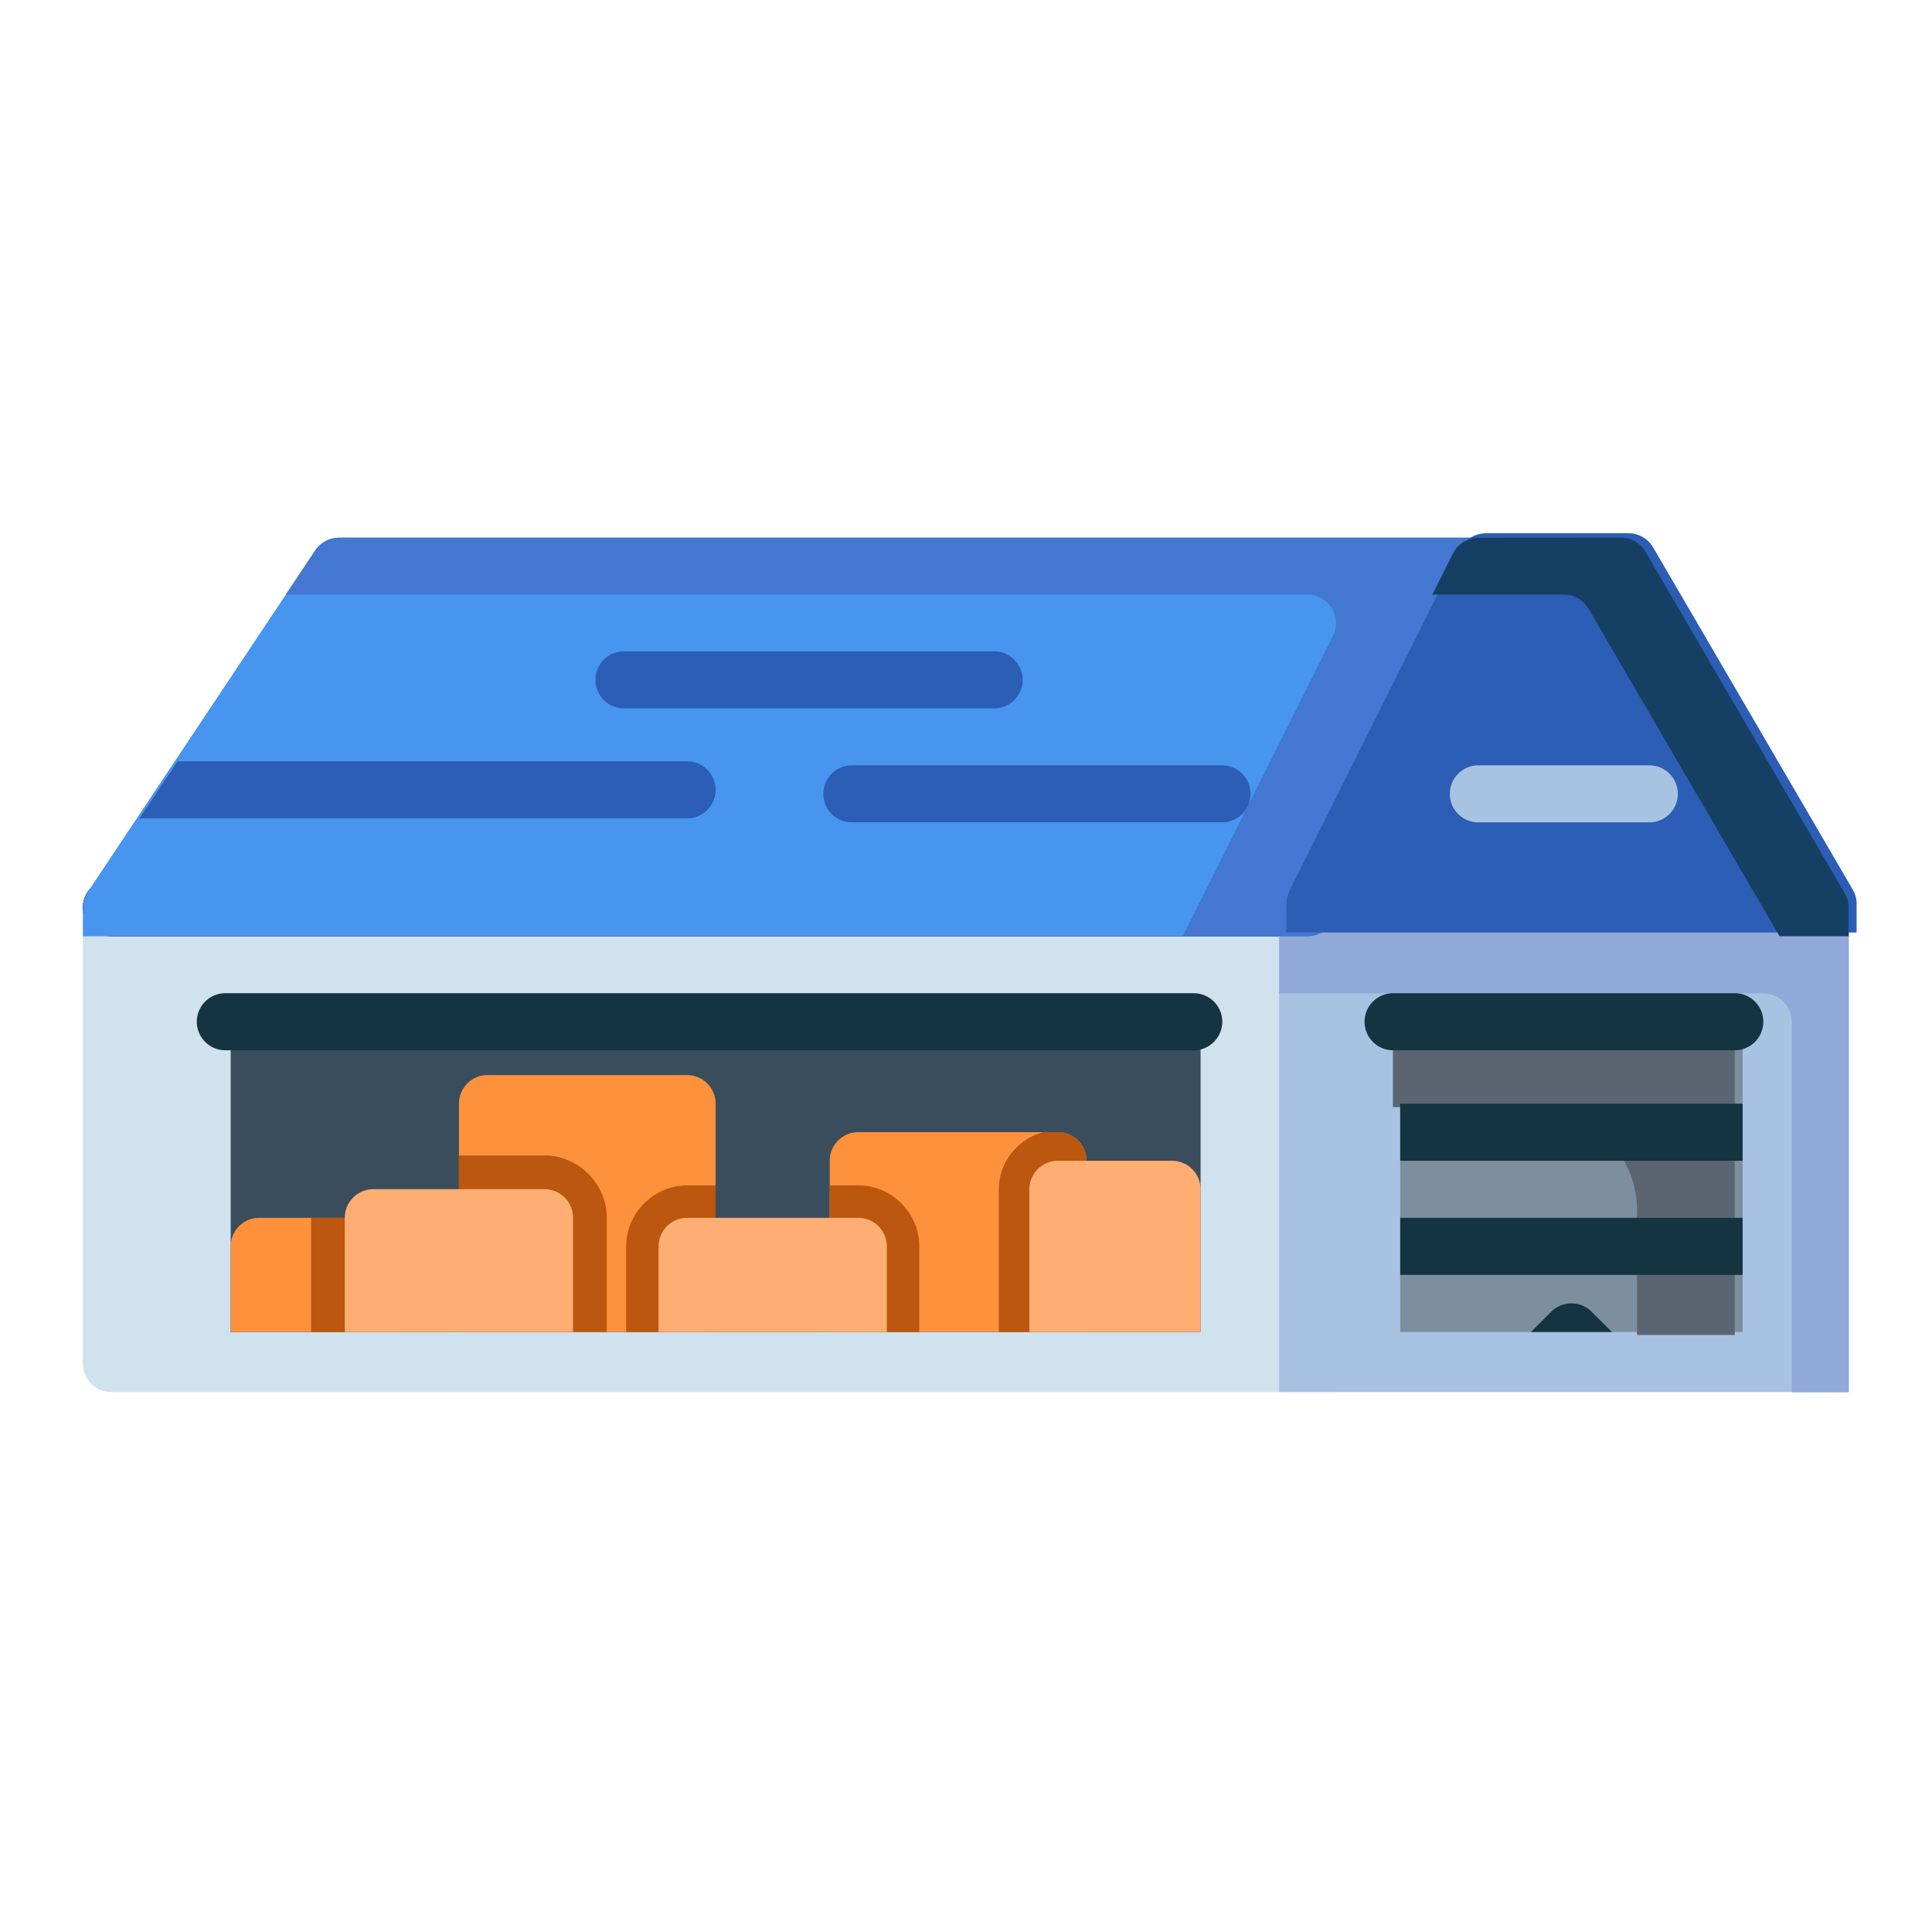 <?xml version="1.0" encoding="UTF-8" standalone="no"?>
<svg
   width="64pt"
   height="64pt"
   viewBox="0 0 22.578 22.578"
   version="1.1"
   id="svg831"
   inkscape:version="1.1.2 (1:1.1+202202050950+0a00cf5339)"
   sodipodi:docname="4 - Warehouse.svg"
   inkscape:export-filename="/media/taufikramadhan/Data/Tr Design Studio/Project Design/TR Creative Design/Icon Design/Project Hiring/Icon Icons/019 - Commerce And Shopping/5 - Send/4 - Warehouse.png"
   inkscape:export-xdpi="576"
   inkscape:export-ydpi="576"
   xmlns:inkscape="http://www.inkscape.org/namespaces/inkscape"
   xmlns:sodipodi="http://sodipodi.sourceforge.net/DTD/sodipodi-0.dtd"
   xmlns="http://www.w3.org/2000/svg"
   xmlns:svg="http://www.w3.org/2000/svg"
   xmlns:rdf="http://www.w3.org/1999/02/22-rdf-syntax-ns#"
   xmlns:cc="http://creativecommons.org/ns#"
   xmlns:dc="http://purl.org/dc/elements/1.1/">
  <defs
     id="defs825">
    <pattern
       id="EMFhbasepattern"
       patternUnits="userSpaceOnUse"
       width="6"
       height="6"
       x="0"
       y="0" />
    <pattern
       id="EMFhbasepattern-9"
       patternUnits="userSpaceOnUse"
       width="6"
       height="6"
       x="0"
       y="0" />
    <pattern
       id="EMFhbasepattern-0"
       patternUnits="userSpaceOnUse"
       width="6"
       height="6"
       x="0"
       y="0" />
    <pattern
       id="EMFhbasepattern-7"
       patternUnits="userSpaceOnUse"
       width="6"
       height="6"
       x="0"
       y="0" />
    <pattern
       id="EMFhbasepattern-2"
       patternUnits="userSpaceOnUse"
       width="6"
       height="6"
       x="0"
       y="0" />
    <pattern
       id="EMFhbasepattern-98"
       patternUnits="userSpaceOnUse"
       width="6"
       height="6"
       x="0"
       y="0" />
    <pattern
       id="EMFhbasepattern-6"
       patternUnits="userSpaceOnUse"
       width="6"
       height="6"
       x="0"
       y="0" />
    <pattern
       id="EMFhbasepattern-01"
       patternUnits="userSpaceOnUse"
       width="6"
       height="6"
       x="0"
       y="0" />
    <pattern
       id="EMFhbasepattern-07"
       patternUnits="userSpaceOnUse"
       width="6"
       height="6"
       x="0"
       y="0" />
    <pattern
       id="EMFhbasepattern-8"
       patternUnits="userSpaceOnUse"
       width="6"
       height="6"
       x="0"
       y="0" />
    <pattern
       id="EMFhbasepattern-4"
       patternUnits="userSpaceOnUse"
       width="6"
       height="6"
       x="0"
       y="0" />
    <pattern
       id="EMFhbasepattern-40"
       patternUnits="userSpaceOnUse"
       width="6"
       height="6"
       x="0"
       y="0" />
    <pattern
       id="EMFhbasepattern-08"
       patternUnits="userSpaceOnUse"
       width="6"
       height="6"
       x="0"
       y="0" />
    <pattern
       id="EMFhbasepattern-04"
       patternUnits="userSpaceOnUse"
       width="6"
       height="6"
       x="0"
       y="0" />
    <pattern
       id="EMFhbasepattern-014"
       patternUnits="userSpaceOnUse"
       width="6"
       height="6"
       x="0"
       y="0" />
    <pattern
       id="EMFhbasepattern-27"
       patternUnits="userSpaceOnUse"
       width="6"
       height="6"
       x="0"
       y="0" />
    <pattern
       id="EMFhbasepattern-09"
       patternUnits="userSpaceOnUse"
       width="6"
       height="6"
       x="0"
       y="0" />
    <pattern
       id="EMFhbasepattern-5"
       patternUnits="userSpaceOnUse"
       width="6"
       height="6"
       x="0"
       y="0" />
    <pattern
       id="EMFhbasepattern-018"
       patternUnits="userSpaceOnUse"
       width="6"
       height="6"
       x="0"
       y="0" />
  </defs>
  <sodipodi:namedview
     id="base"
     pagecolor="#ffffff"
     bordercolor="#666666"
     borderopacity="1.0"
     inkscape:pageopacity="0.0"
     inkscape:pageshadow="2"
     inkscape:zoom="4.4249417"
     inkscape:cx="41.01749"
     inkscape:cy="44.746352"
     inkscape:document-units="pt"
     inkscape:current-layer="layer1"
     showgrid="false"
     units="pt"
     inkscape:window-width="1366"
     inkscape:window-height="705"
     inkscape:window-x="0"
     inkscape:window-y="31"
     inkscape:window-maximized="1"
     inkscape:pagecheckerboard="true"
     inkscape:showpageshadow="false"
     inkscape:object-paths="true"
     inkscape:snap-intersection-paths="true"
     inkscape:snap-smooth-nodes="true"
     inkscape:snap-midpoints="true"
     showguides="true"
     inkscape:snap-bbox="true"
     inkscape:bbox-nodes="true"
     inkscape:snap-nodes="false"
     inkscape:snap-global="true"
     inkscape:document-rotation="0">
    <inkscape:grid
       type="xygrid"
       id="grid1378" />
    <sodipodi:guide
       position="0.97,21.608"
       orientation="78,0"
       id="guide1380"
       inkscape:locked="false" />
    <sodipodi:guide
       position="0.97,0.97"
       orientation="0,78"
       id="guide1382"
       inkscape:locked="false" />
    <sodipodi:guide
       position="21.608,0.97"
       orientation="-78,0"
       id="guide1384"
       inkscape:locked="false" />
    <sodipodi:guide
       position="21.608,21.608"
       orientation="0,-78"
       id="guide1386"
       inkscape:locked="false" />
  </sodipodi:namedview>
  <g
     inkscape:label="Icon"
     inkscape:groupmode="layer"
     id="layer1"
     transform="translate(0,-274.422)">
    <g
       id="g2422208"
       style="display:inline;stroke-width:0.795"
       transform="matrix(1.258,0,0,1.258,-37.737,-38.906)">
      <path
         style="color:#000000;clip-rule:evenodd;fill:#d0e2ee;fill-rule:evenodd;stroke-width:0.795;stroke-linecap:round;stroke-linejoin:round;stroke-miterlimit:1.5;-inkscape-stroke:none"
         d="m 31.031,257.236 c -0.146,5.2e-4 -0.264,0.119 -0.264,0.266 v 4.232 c -5.64e-4,0.146 0.117,0.265 0.264,0.266 3.792,0 7.585,0 11.377,0 v -4.498 c 5.59e-4,-0.146 -0.118,-0.265 -0.264,-0.266 z"
         id="path459382"
         sodipodi:nodetypes="cccccccc" />
      <path
         style="color:#000000;clip-rule:evenodd;fill:#000000;fill-rule:evenodd;stroke-width:0.795;stroke-linecap:round;stroke-linejoin:round;stroke-miterlimit:1.5;-inkscape-stroke:none"
         d="m 31.031,257.236 a 0.265,0.265 0 0 0 -0.264,0.266 0.265,0.265 0 0 0 0.264,0.264 h 11.113 a 0.265,0.265 0 0 0 0.264,-0.264 0.265,0.265 0 0 0 -0.264,-0.266 z"
         id="path459379" />
      <path
         id="path459373"
         style="color:#000000;fill:#3a4d5c;stroke-width:3.004;stroke-linecap:round;stroke-linejoin:round;stroke-miterlimit:1.5;-inkscape-stroke:none"
         d="m 121.285,-81.283 v 11 h 34 v -11 z"
         transform="matrix(0.265,0,0,0.265,0,280.067)" />
      <path
         id="path459367"
         style="color:#000000;fill:#fd913c;fill-opacity:1;stroke-width:3.004;stroke-linecap:round;stroke-linejoin:round;stroke-miterlimit:1.5;-inkscape-stroke:none"
         d="m 130.232,-79.289 c -0.528,0.029 -0.947,0.469 -0.945,1.004 v 8.002 h 8.998 v -8.002 c 0.002,-0.552 -0.444,-1.002 -0.996,-1.004 h -7.006 c -0.017,6.1e-5 -0.034,-9.26e-4 -0.051,0 z"
         transform="matrix(0.265,0,0,0.265,0,280.067)" />
      <path
         id="path459355"
         style="color:#000000;fill:#fd913c;fill-opacity:1;stroke-width:3.004;stroke-linecap:round;stroke-linejoin:round;stroke-miterlimit:1.5;-inkscape-stroke:none"
         d="m 143.238,-77.289 c -0.531,0.025 -0.955,0.466 -0.953,1.004 v 6.002 h 9 v -6.002 c 0.002,-0.552 -0.446,-1.002 -0.998,-1.004 h -6.998 c -0.017,-6.7e-5 -0.034,-8.08e-4 -0.051,0 z"
         transform="matrix(0.265,0,0,0.265,0,280.067)" />
      <path
         id="path2298900"
         style="fill:#bb570f;fill-opacity:1;stroke-width:3.004;stroke-linecap:round;stroke-linejoin:round;stroke-miterlimit:1.5"
         d="m 142.285,-75.422 v 5.139 h 3.139 v -3.012 c -0.004,-1.16 -0.967,-2.123 -2.127,-2.127 z"
         transform="matrix(0.265,0,0,0.265,0,280.067)"
         sodipodi:nodetypes="cccccc" />
      <path
         id="path2299040"
         style="color:#000000;fill:#bb570f;fill-opacity:1;stroke-width:3.004;stroke-linecap:round;stroke-linejoin:round;stroke-miterlimit:1.5;-inkscape-stroke:none"
         d="m 135.148,-70.283 h 3.137 v -5.139 l -0.996,-4e-5 c -1.163,-4.54e-4 -2.136,0.963 -2.141,2.127 z"
         transform="matrix(0.265,0,0,0.265,0,280.067)"
         sodipodi:nodetypes="cccccc" />
      <path
         id="path459361"
         style="color:#000000;fill:#feae72;stroke-width:3.004;stroke-linecap:round;stroke-linejoin:round;stroke-miterlimit:1.5;-inkscape-stroke:none"
         d="m 137.289,-74.285 c -0.552,-0.002 -1.002,0.444 -1.004,0.996 v 3.006 h 8.002 v -3.006 c -0.002,-0.55 -0.448,-0.994 -0.998,-0.996 z"
         transform="matrix(0.265,0,0,0.265,0,280.067)" />
      <path
         id="path459349"
         style="color:#000000;fill:#fd913c;fill-opacity:1;stroke-width:3.004;stroke-linecap:round;stroke-linejoin:round;stroke-miterlimit:1.5;-inkscape-stroke:none"
         d="m 122.289,-74.285 c -0.552,-0.002 -1.002,0.444 -1.004,0.996 v 3.006 h 6 v -3.006 c -0.002,-0.55 -0.447,-0.994 -0.996,-0.996 z"
         transform="matrix(0.265,0,0,0.265,0,280.067)" />
      <path
         id="path2291973"
         style="fill:#bb570f;fill-opacity:1;stroke-width:3.004;stroke-linecap:round;stroke-linejoin:round;stroke-miterlimit:1.5"
         d="m 129.287,-76.471 v 6.187 h 5.182 v -3.994 c 0.005,-1.195 -0.991,-2.194 -2.186,-2.193 z"
         transform="matrix(0.265,0,0,0.265,0,280.067)"
         sodipodi:nodetypes="cccccc" />
      <path
         id="path2292193"
         style="color:#000000;fill:#bb570f;fill-opacity:1;stroke-width:3.004;stroke-linecap:round;stroke-linejoin:round;stroke-miterlimit:1.5;-inkscape-stroke:none"
         d="m 124.104,-70.283 h 3.182 v -3.006 c -0.002,-0.55 -0.447,-0.994 -0.996,-0.996 l -2.186,1.2e-5 z"
         transform="matrix(0.265,0,0,0.265,0,280.067)"
         sodipodi:nodetypes="cccccc" />
      <path
         id="path459610"
         style="color:#000000;fill:#feae72;stroke-width:3.004;stroke-linecap:round;stroke-linejoin:round;stroke-miterlimit:1.5;-inkscape-stroke:none"
         d="m 126.289,-75.289 c -0.555,-0.002 -1.006,0.449 -1.004,1.004 v 4.002 h 8.002 v -4.002 c 0.002,-0.555 -0.449,-1.006 -1.004,-1.004 z"
         transform="matrix(0.265,0,0,0.265,0,280.067)" />
      <path
         id="path2304075"
         style="fill:#bb570f;fill-opacity:1;stroke-width:3.004;stroke-linecap:round;stroke-linejoin:round;stroke-miterlimit:1.5"
         d="m 148.213,-70.283 h 3.072 v -6.002 c 0.002,-0.552 -0.446,-1.002 -0.998,-1.004 l -0.518,1.3e-5 c -0.884,0.233 -1.553,1.043 -1.557,1.992 z"
         transform="matrix(0.265,0,0,0.265,0,280.067)"
         sodipodi:nodetypes="ccccccc" />
      <path
         id="path459343"
         style="color:#000000;fill:#feae72;stroke-width:3.004;stroke-linecap:round;stroke-linejoin:round;stroke-miterlimit:1.5;-inkscape-stroke:none"
         d="m 150.236,-76.285 c -0.529,0.025 -0.951,0.461 -0.953,0.996 v 5.006 h 6.002 v -5.006 c -0.002,-0.55 -0.447,-0.994 -0.996,-0.996 h -4.002 c -0.017,-6.7e-5 -0.034,-7.99e-4 -0.051,0 z"
         transform="matrix(0.265,0,0,0.265,0,280.067)" />
      <path
         style="color:#000000;fill:#143441;stroke-width:0.795;stroke-linecap:round;stroke-linejoin:round;stroke-miterlimit:1.5;-inkscape-stroke:none"
         d="m 32.09,258.295 a 0.265,0.265 0 0 0 -0.264,0.266 0.265,0.265 0 0 0 0.264,0.264 h 8.996 a 0.265,0.265 0 0 0 0.266,-0.264 0.265,0.265 0 0 0 -0.266,-0.266 z"
         id="path459340" />
      <path
         style="color:#000000;clip-rule:evenodd;fill:#a8c2e1;fill-rule:evenodd;stroke-width:0.795;stroke-linecap:round;stroke-linejoin:round;stroke-miterlimit:1.5;-inkscape-stroke:none"
         d="m 42.408,257.766 h 4.234 v 3.705 h -4.234 z"
         id="path459934" />
      <path
         style="color:#000000;clip-rule:evenodd;fill:#a8c2e1;fill-rule:evenodd;stroke-width:0.795;stroke-linecap:round;stroke-linejoin:round;stroke-miterlimit:1.5;-inkscape-stroke:none"
         d="m 47.172,262 v -4.498 c 5.62e-4,-0.147 -0.119,-0.266 -0.266,-0.266 h -4.762 c -0.146,5.2e-4 -0.264,0.119 -0.264,0.266 V 262 Z"
         id="path459328"
         sodipodi:nodetypes="ccccccc" />
      <path
         id="path2372106"
         style="color:#000000;clip-rule:evenodd;fill:#91a9d9;fill-opacity:1;fill-rule:evenodd;stroke-width:0.795;stroke-linecap:round;stroke-linejoin:round;stroke-miterlimit:1.5;-inkscape-stroke:none"
         d="m 42.145,257.237 c -0.146,5.2e-4 -0.265,0.119 -0.264,0.266 v 0.793 h 4.496 c 0.147,-5.6e-4 0.266,0.119 0.266,0.266 v 3.44 h 0.529 v -4.498 c 5.61e-4,-0.147 -0.119,-0.266 -0.266,-0.266 z" />
      <path
         id="path459322"
         style="color:#000000;fill:#7d8e9e;stroke-width:3.004;stroke-linecap:round;stroke-linejoin:round;stroke-miterlimit:1.5;-inkscape-stroke:none"
         d="m 162.283,-81.283 v 11 h 12.004 v -11 z"
         transform="matrix(0.265,0,0,0.265,0,280.067)"
         sodipodi:nodetypes="ccccc" />
      <path
         id="path2315769"
         style="color:#000000;fill:#5b6571;fill-opacity:1;stroke-width:0.795;stroke-linecap:round;stroke-linejoin:round;stroke-miterlimit:1.5;-inkscape-stroke:none"
         d="m 42.937,258.56 v 0.793 h 1.288 c 0.541,0 0.993,0.439 0.98,0.98 v 1.137 h 0.908 v -2.91 z"
         sodipodi:nodetypes="ccsscccc" />
      <path
         id="path459319"
         style="color:#000000;fill:#143441;fill-opacity:1;stroke-width:3.004;stroke-linecap:round;stroke-linejoin:round;stroke-miterlimit:1.5;-inkscape-stroke:none"
         d="m 162.283,-78.285 v 2 h 12.004 v -2 z m 0,4 v 2 h 12.004 v -2 z"
         transform="matrix(0.265,0,0,0.265,0,280.067)" />
      <path
         style="color:#000000;fill:#4d545c;stroke-width:0.795;stroke-linecap:round;stroke-linejoin:round;stroke-miterlimit:1.5;-inkscape-stroke:none"
         d="m 44.525,261.844 0.002,0.002 h -0.004 z"
         id="path460036" />
      <path
         style="color:#000000;clip-rule:evenodd;fill:#4895ef;fill-rule:evenodd;stroke-width:0.795;stroke-linecap:round;stroke-linejoin:round;stroke-miterlimit:1.5;-inkscape-stroke:none"
         d="m 30.768,257.766 h 11.376 c 0.1,-1.7e-4 0.192,-0.057 0.236,-0.146 l 1.588,-3.174 c 0.088,-0.176 -0.04,-0.383 -0.236,-0.383 H 33.148 c -0.089,-3.2e-4 -0.171,0.044 -0.221,0.117 l -2.115,3.176 c -0.031,0.048 -0.045,0.1 -0.044,0.15 z"
         id="path459304"
         sodipodi:nodetypes="cccccccccc" />
      <path
         id="path2386334"
         style="color:#000000;clip-rule:evenodd;fill:#4377d1;fill-opacity:1;fill-rule:evenodd;stroke-width:0.795;stroke-linecap:round;stroke-linejoin:round;stroke-miterlimit:1.5;-inkscape-stroke:none"
         d="m 33.148,254.063 c -0.089,-2.6e-4 -0.171,0.044 -0.221,0.117 l -0.274,0.412 h 9.491 c 0.196,2.6e-4 0.324,0.207 0.237,0.383 l -1.397,2.791 h 1.16 c 0.1,-1.6e-4 0.191,-0.057 0.236,-0.147 l 1.588,-3.173 c 0.088,-0.176 -0.04,-0.383 -0.237,-0.383 z" />
      <path
         id="path459298"
         style="color:#000000;clip-rule:evenodd;fill:#2c5eb5;fill-rule:evenodd;stroke-width:3.004;stroke-linecap:round;stroke-linejoin:round;stroke-miterlimit:1.5;-inkscape-stroke:none"
         d="m 178.283,-85.359 c -0.011,-0.146 -0.054,-0.294 -0.136,-0.434 l -6.998,-11.996 c -0.18,-0.306 -0.508,-0.494 -0.863,-0.494 l -4.998,6e-6 c -0.377,-4.04e-4 -0.722,0.211 -0.893,0.547 l -6.002,12.002 c -0.07,0.161 -0.104,0.329 -0.104,0.51 v 0.938 h 19.994 z"
         transform="matrix(0.265,0,0,0.265,0,280.067)"
         sodipodi:nodetypes="ccccccccccc" />
      <path
         style="color:#000000;fill:#a8c2e1;stroke-width:0.795;stroke-linecap:round;stroke-linejoin:round;stroke-miterlimit:1.5;-inkscape-stroke:none"
         d="m 43.732,256.178 a 0.265,0.265 0 0 0 -0.266,0.266 0.265,0.265 0 0 0 0.266,0.264 h 1.588 a 0.265,0.265 0 0 0 0.264,-0.264 0.265,0.265 0 0 0 -0.264,-0.266 z"
         id="path459295" />
      <path
         style="color:#000000;clip-rule:evenodd;fill:#143441;fill-rule:evenodd;stroke-width:0.795;stroke-linecap:round;stroke-linejoin:round;stroke-miterlimit:1.5;-inkscape-stroke:none"
         d="m 42.938,258.295 a 0.265,0.265 0 0 0 -0.264,0.266 0.265,0.265 0 0 0 0.264,0.264 h 3.176 a 0.265,0.265 0 0 0 0.264,-0.264 0.265,0.265 0 0 0 -0.264,-0.266 z"
         id="path459292" />
      <path
         id="path459283"
         style="color:#000000;fill:#2c5eb5;stroke-width:3.004;stroke-linecap:round;stroke-linejoin:round;stroke-miterlimit:1.5;-inkscape-stroke:none"
         d="m 119.422,-90.289 -1.332,2 h 19.199 a 1,1 0 0 0 0.996,-0.996 1,1 0 0 0 -0.996,-1.004 z"
         transform="matrix(0.265,0,0,0.265,0,280.067)" />
      <path
         style="color:#000000;fill:#2c5eb5;stroke-width:0.795;stroke-linecap:round;stroke-linejoin:round;stroke-miterlimit:1.5;-inkscape-stroke:none"
         d="m 37.912,256.178 a 0.265,0.265 0 0 0 -0.266,0.266 0.265,0.265 0 0 0 0.266,0.264 h 3.439 a 0.265,0.265 0 0 0 0.264,-0.264 0.265,0.265 0 0 0 -0.264,-0.266 z"
         id="path459280" />
      <path
         style="color:#000000;fill:#2c5eb5;stroke-width:0.795;stroke-linecap:round;stroke-linejoin:round;stroke-miterlimit:1.5;-inkscape-stroke:none"
         d="m 35.795,255.119 a 0.265,0.265 0 0 0 -0.266,0.266 0.265,0.265 0 0 0 0.266,0.264 h 3.439 a 0.265,0.265 0 0 0 0.264,-0.264 0.265,0.265 0 0 0 -0.264,-0.266 z"
         id="path459277" />
      <path
         id="path459310"
         style="color:#000000;fill:#143441;fill-opacity:1;stroke-width:3.004;stroke-linecap:round;stroke-linejoin:round;stroke-miterlimit:1.5;-inkscape-stroke:none"
         d="m 168.285,-71.287 c -0.266,4.8e-5 -0.521,0.106 -0.709,0.295 l -0.709,0.709 h 2.838 l -0.711,-0.709 c -0.188,-0.189 -0.443,-0.295 -0.709,-0.295 z"
         transform="matrix(0.265,0,0,0.265,0,280.067)"
         sodipodi:nodetypes="cccccc" />
      <path
         id="path2400069"
         style="color:#000000;clip-rule:evenodd;fill:#163f64;fill-opacity:1;fill-rule:evenodd;stroke-width:0.795;stroke-linecap:round;stroke-linejoin:round;stroke-miterlimit:1.5;-inkscape-stroke:none"
         d="m 43.732,254.063 c -0.1,-1.1e-4 -0.191,0.056 -0.236,0.145 l -0.192,0.384 h 1.222 c 0.094,-6e-5 0.181,0.05 0.228,0.131 l 1.775,3.043 h 0.642 v -0.284 c -0.003,-0.039 -0.014,-0.078 -0.036,-0.115 L 45.283,254.193 c -0.048,-0.081 -0.134,-0.131 -0.228,-0.131 z" />
    </g>
  </g>
</svg>
